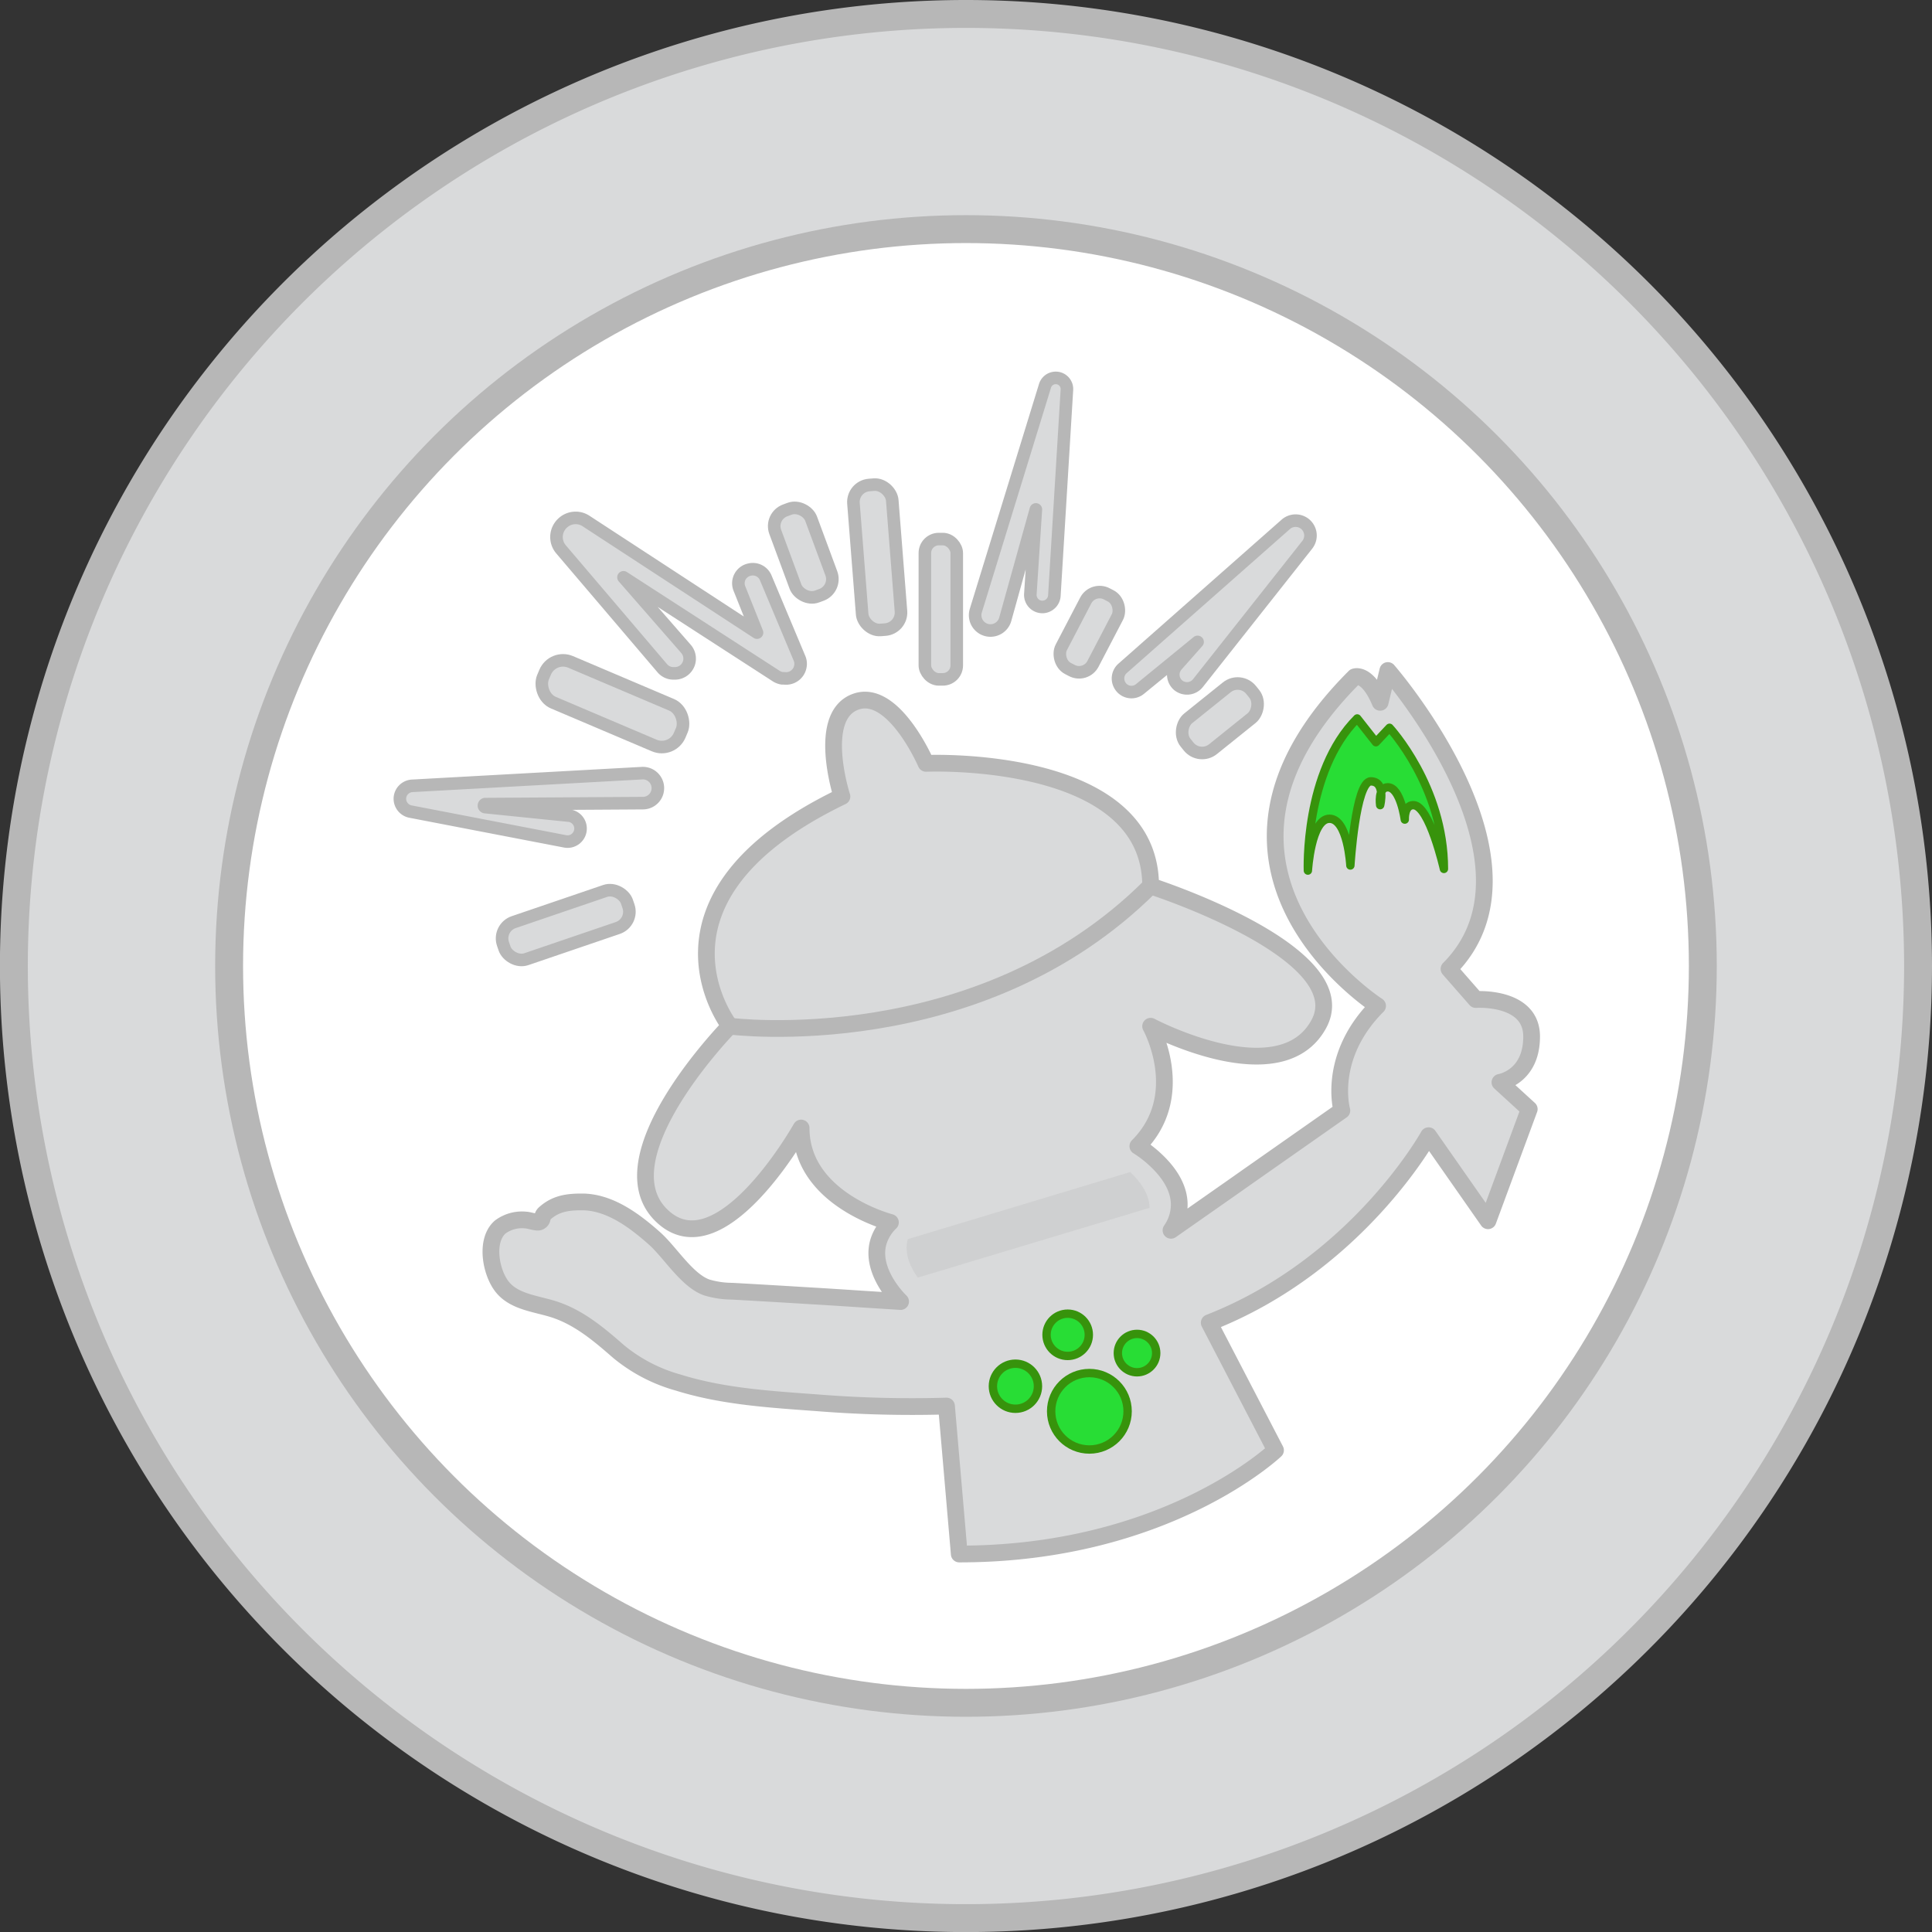 <svg xmlns="http://www.w3.org/2000/svg" viewBox="0 0 276.93 276.93"><rect x="0" y="0" width="276.93" height="276.93" fill="#333333" stroke="none"/><defs><style>.cls-1,.cls-3,.cls-7{fill:#d9dadb;}.cls-1,.cls-2,.cls-3,.cls-4,.cls-7{stroke:#b7b7b7;}.cls-1,.cls-2{stroke-miterlimit:10;stroke-width:4px;}.cls-2{fill:#fff;}.cls-3,.cls-4,.cls-5,.cls-7{stroke-linecap:round;stroke-linejoin:round;}.cls-3,.cls-4{stroke-width:2.4px;}.cls-4{fill:none;}.cls-5{fill:#28dd35;stroke:#37930c;stroke-width:1.2px;}.cls-6{fill:#b7b7b7;opacity:0.3;}.cls-7{stroke-width:1.8px;}</style></defs><g id="Layer_2" data-name="Layer 2"><g id="Layer_1-2" data-name="Layer 1"><path class="cls-1" d="M274.93,138.46A136.47,136.47,0,1,1,138.46,2,136.47,136.47,0,0,1,274.93,138.46Z"/><circle class="cls-2" cx="138.46" cy="138.46" r="105.62"/><path class="cls-3" d="M215,155.14l4.2,3.84-5.91,16-8.52-12.19s-10.24,18.53-31.44,26.81l9.5,18.28s-15.6,14.87-45.33,14.87l-1.83-21.21a169.54,169.54,0,0,1-18.31-.45c-6.74-.5-13.63-.88-20.13-2.91a23.13,23.13,0,0,1-8.56-4.45c-2.82-2.46-5.69-4.91-9.33-6.07-2.55-.8-5.52-1.05-7.25-3.08s-2.63-6.75-.39-8.7a5.22,5.22,0,0,1,3.67-1c.41,0,1.59.42,1.92.27.64-.28.28-.78.78-1.22,1.56-1.4,3.23-1.65,5.33-1.65,4,0,7.57,2.7,10.45,5.26,2.23,2,4.62,6,7.45,7a12.8,12.8,0,0,0,3.65.54c3.74.21,7.49.43,11.23.66,2.42.14,4.84.3,7.26.46l5.65.36a12.64,12.64,0,0,1-1.4-1.64c-1.17-1.6-2.54-4.2-1.8-6.85a6.5,6.5,0,0,1,1.74-2.85s-12.8-3.29-12.8-13.53c0,0-11.7,20.85-20.1,12.44s9.87-27.06,9.87-27.06-14.26-18.28,16.08-32.9c0,0-3.66-11.33,1.83-13.53s10.23,8.78,10.23,8.78S164.93,108,164.93,127c0,0,29.61,9.5,24.13,19.74s-24.13.36-24.13.36,5.48,9.88-1.83,17.19a16.25,16.25,0,0,1,2.48,1.91c1.61,1.48,3.4,3.72,3.45,6.35a6.39,6.39,0,0,1-1.18,3.8l8.57-6,2.7-1.9,13.22-9.27s-2.19-7.68,5.12-15c0,0-30.71-19.74-3.29-47.16,0,0,1.83-.73,3.66,3.65l1.1-4.56s24,27.51,8.77,42.77l3.84,4.39s8-.55,8,5.3S215,155.14,215,155.14Z"/><path class="cls-4" d="M104.61,147.09s35.64,4.57,60.32-20.1"/><circle class="cls-5" cx="156.15" cy="202.29" r="5.48"/><circle class="cls-5" cx="162.98" cy="193.95" r="2.75"/><circle class="cls-5" cx="153.04" cy="191.33" r="3.03"/><circle class="cls-5" cx="145.55" cy="198.7" r="3.23"/><path class="cls-5" d="M187.47,124.79s-.55-14.19,7.07-21.81l2.68,3.41,1.95-2.07s7.8,8.41,7.8,20.23c0,0-2.07-9.14-4.39-9.14-1.34,0-1.22,2.07-1.22,2.07s-.61-4.63-2.44-4.63c-1.46,0-1.09,2.56-1.09,2.56s.85-3.41-1.34-3.41-2.93,12.06-2.93,12.06-.36-6.7-3-6.7S187.47,124.79,187.47,124.79Z"/><path class="cls-6" d="M164.78,173.13l-33.23,10c-.94-1.29-2-3.37-1.44-5.51L162,168C163.3,169.22,164.74,171,164.78,173.13Z"/><rect class="cls-7" x="71.7" y="129.79" width="18.77" height="5.61" rx="2.46" transform="translate(-38.45 33.27) rotate(-18.83)"/><path class="cls-7" d="M92.08,110.82l-33,1.82a1.87,1.87,0,0,0-1.76,1.75h0a1.88,1.88,0,0,0,1.51,1.94L81,120.6a1.86,1.86,0,0,0,2.18-1.48h0a1.86,1.86,0,0,0-1.64-2.21l-12-1.22a.22.22,0,0,1,0-.43l22.62-.14a2.15,2.15,0,0,0,2.11-2.5h0A2.15,2.15,0,0,0,92.08,110.82Z"/><rect class="cls-7" x="77.15" y="97.7" width="21.28" height="6.34" rx="2.78" transform="translate(46.43 -26.3) rotate(23.02)"/><path class="cls-7" d="M109.77,82.85l4.83,11.51a2,2,0,0,1,.12,1.19h0a2.08,2.08,0,0,1-2.32,1.68l-.27,0a2.18,2.18,0,0,1-.85-.31L89.37,82.75,98.32,93a2.13,2.13,0,0,1,.5,1.78h0a2.12,2.12,0,0,1-2,1.74h-.2a2.1,2.1,0,0,1-1.7-.75l-14.48-17A2.72,2.72,0,0,1,80.62,75h0A2.72,2.72,0,0,1,84,74.68l24.51,16L106,84.39a2,2,0,0,1,1.47-2.75h0A2,2,0,0,1,109.77,82.85Z"/><rect class="cls-7" x="112.4" y="72.64" width="5.48" height="13.16" rx="2.4" transform="translate(-20.33 44.86) rotate(-20.3)"/><rect class="cls-7" x="122.94" y="69.47" width="5.58" height="20.84" rx="2.45" transform="translate(-5.86 10.08) rotate(-4.49)"/><rect class="cls-7" x="132.57" y="77.27" width="4.57" height="20.11" rx="2"/><path class="cls-7" d="M139.86,87.57l9.93-32.27a1.61,1.61,0,0,1,1.44-1.13h0a1.6,1.6,0,0,1,1.7,1.7l-1.8,29.55A1.74,1.74,0,0,1,149.5,87h0a1.73,1.73,0,0,1-1.81-1.84l.79-12.14-4.39,15.75a2.2,2.2,0,0,1-2.57,1.56h0A2.2,2.2,0,0,1,139.86,87.57Z"/><rect class="cls-7" x="153.59" y="84.58" width="5.12" height="12.06" rx="2.24" transform="translate(59.61 -61.94) rotate(27.55)"/><path class="cls-7" d="M160.88,95.83,184.3,75.16a2.14,2.14,0,0,1,2.74-.07h0a2.14,2.14,0,0,1,.34,3L171.7,97.93a2,2,0,0,1-2.86.26h0a2,2,0,0,1-.18-2.79l3-3.39-8.26,6.75a1.91,1.91,0,0,1-2.87-.51h0A1.93,1.93,0,0,1,160.88,95.83Z"/><rect class="cls-7" x="172.01" y="96.92" width="5.67" height="12.06" rx="2.48" transform="translate(145.6 -97.83) rotate(51.22)"/></g></g></svg>